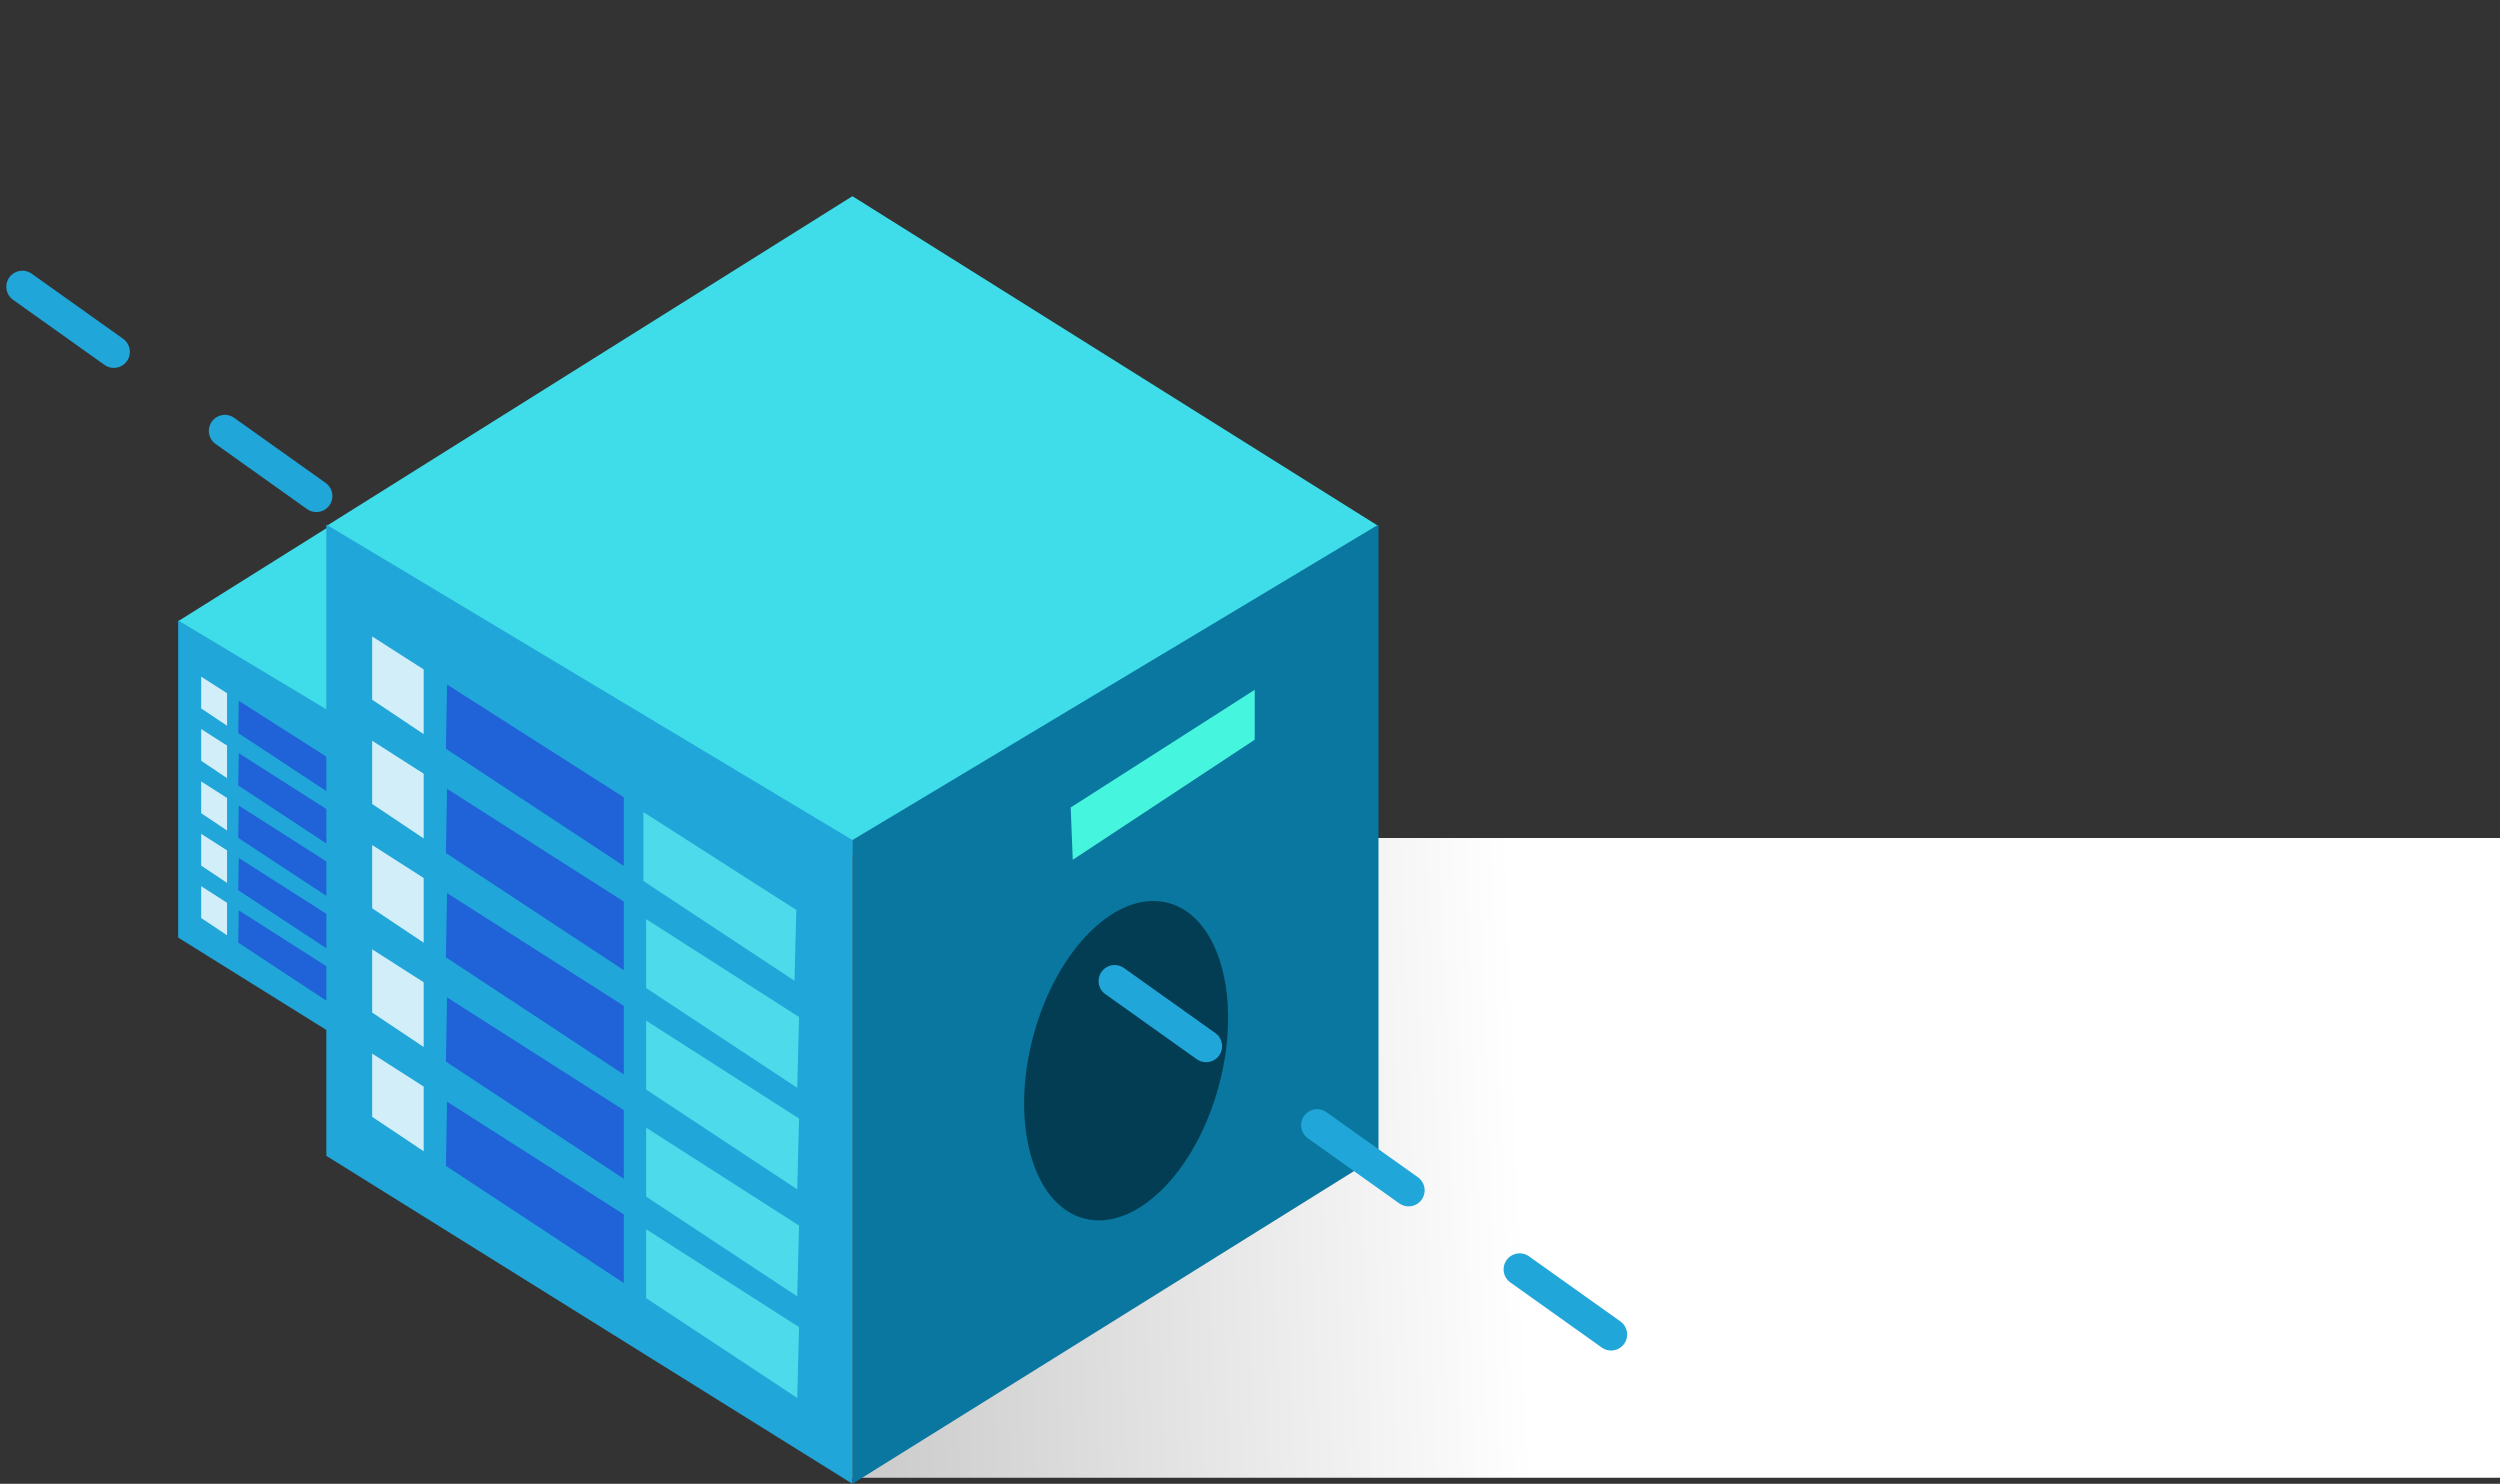 <svg xmlns="http://www.w3.org/2000/svg" xmlns:xlink="http://www.w3.org/1999/xlink" width="311.766" height="185.037" viewBox="0 0 311.766 185.037">
  <rect x="0" y="0" width="311.766" height="185.037" fill="#333333" stroke="none"/>
  <defs>
    <style>
      .cls-1 {
        fill: url(#linear-gradient);
      }

      .cls-2 {
        fill: #3edde9;
      }

      .cls-3 {
        fill: #20a6d8;
      }

      .cls-4 {
        fill: #d2eef9;
      }

      .cls-5 {
        fill: #4ddbeb;
      }

      .cls-6 {
        fill: #2063d8;
      }

      .cls-7 {
        fill: #09779f;
      }

      .cls-8 {
        fill: #46f5dd;
      }

      .cls-9 {
        fill: #033d53;
      }

      .cls-10 {
        fill: none;
        stroke: #20a6d8;
        stroke-linecap: round;
        stroke-width: 4px;
        stroke-dasharray: 14 17;
      }

      .cls-11 {
        fill: #d6f5f1;
      }
    </style>
    <linearGradient id="linear-gradient" x1="0.408" y1="0.636" x2="-0.592" y2="0.65" gradientUnits="objectBoundingBox">
      <stop offset="0" stop-color="#fff"/>
      <stop offset="1" stop-color="gray"/>
    </linearGradient>
  </defs>
  <g id="Server" transform="translate(-658.011 -142.011)">
    <path id="Path_11" data-name="Path 11" class="cls-1" d="M523.259-14.63V65.149H728.723V-14.63Z" transform="translate(241.054 261.147)"/>
    <g id="Group_28" data-name="Group 28" transform="translate(680.227 186.52)">
      <path id="Path_1" data-name="Path 1" class="cls-2" d="M8.691,8.691,46.609,0,37.854,37.854,0,46.609Z" transform="translate(32.958 0) rotate(45)"/>
      <path id="Path_3" data-name="Path 3" class="cls-3" d="M394.567-52.434v39.549L427.526,7.66V-32.668Z" transform="translate(-394.566 85.297)"/>
      <g id="Group_19" data-name="Group 19" transform="translate(2.871 39.874)">
        <path id="Path_5" data-name="Path 5" class="cls-4" d="M394.567-52.255v3.963l3.227,2.157v-4.055Z" transform="translate(-394.567 52.255)"/>
        <path id="Path_6" data-name="Path 6" class="cls-5" d="M409.072-44.183v4.318l9.464,6.25.115-4.435Z" transform="translate(-392.08 55.185)"/>
        <path id="Path_5-2" data-name="Path 5" class="cls-6" d="M395.257-56.17l-.071,4.023,11.144,7.34v-4.3Z" transform="translate(-390.566 59.181)"/>
      </g>
      <g id="Group_20" data-name="Group 20" transform="translate(2.871 46.407)">
        <path id="Path_5-3" data-name="Path 5" class="cls-4" d="M394.567-52.255v3.963l3.227,2.157v-4.055Z" transform="translate(-394.567 52.255)"/>
        <path id="Path_6-2" data-name="Path 6" class="cls-5" d="M409.072-44.183v4.318l9.464,6.25.115-4.435Z" transform="translate(-391.908 55.357)"/>
        <path id="Path_5-4" data-name="Path 5" class="cls-6" d="M395.257-56.17l-.071,4.023,11.144,7.34v-4.3Z" transform="translate(-390.566 59.181)"/>
      </g>
      <g id="Group_21" data-name="Group 21" transform="translate(2.871 52.94)">
        <path id="Path_5-5" data-name="Path 5" class="cls-4" d="M394.567-52.255v3.963l3.227,2.157v-4.055Z" transform="translate(-394.567 52.255)"/>
        <path id="Path_6-3" data-name="Path 6" class="cls-5" d="M409.072-44.183v4.318l9.464,6.25.115-4.435Z" transform="translate(-391.908 55.185)"/>
        <path id="Path_5-6" data-name="Path 5" class="cls-6" d="M395.257-56.17l-.071,4.023,11.144,7.34v-4.3Z" transform="translate(-390.566 59.181)"/>
      </g>
      <g id="Group_22" data-name="Group 22" transform="translate(2.871 59.473)">
        <path id="Path_5-7" data-name="Path 5" class="cls-4" d="M394.567-52.255v3.963l3.227,2.157v-4.055Z" transform="translate(-394.567 52.255)"/>
        <path id="Path_6-4" data-name="Path 6" class="cls-5" d="M409.072-44.183v4.318l9.464,6.25.115-4.435Z" transform="translate(-391.908 55.357)"/>
        <path id="Path_5-8" data-name="Path 5" class="cls-6" d="M395.257-56.17l-.071,4.023,11.144,7.34v-4.3Z" transform="translate(-390.566 59.181)"/>
      </g>
      <g id="Group_23" data-name="Group 23" transform="translate(2.871 66.007)">
        <path id="Path_5-9" data-name="Path 5" class="cls-4" d="M394.567-52.255v3.963l3.227,2.157v-4.055Z" transform="translate(-394.567 52.255)"/>
        <path id="Path_6-5" data-name="Path 6" class="cls-5" d="M409.072-44.183v4.318l9.464,6.25.115-4.435Z" transform="translate(-391.908 55.185)"/>
        <path id="Path_5-10" data-name="Path 5" class="cls-6" d="M395.257-56.17l-.071,4.023,11.144,7.34v-4.3Z" transform="translate(-390.566 59.181)"/>
      </g>
      <path id="Path_4" data-name="Path 4" class="cls-7" d="M427.522-52.434v39.549L394.567,7.66V-32.668Z" transform="translate(-361.607 85.297)"/>
      <path id="Path_8" data-name="Path 8" class="cls-8" d="M360.042-60.666v3.127l-11.4,7.523-.129-3.277Z" transform="translate(-301.881 103.881)"/>
      <ellipse id="Ellipse_1" data-name="Ellipse 1" class="cls-9" cx="6.018" cy="10.23" rx="6.018" ry="10.23" transform="matrix(0.966, 0.259, -0.259, 0.966, 46.941, 55.01)"/>
    </g>
    <path id="Path_10" data-name="Path 10" class="cls-10" d="M602.8,55.5l70.57,50.235" transform="translate(58 122.27)"/>
    <path id="Path_7" data-name="Path 7" class="cls-11" d="M399.751-53.95l.442,6.169L394.861-44.2l-.3-6.437Z" transform="translate(422.657 277.113)"/>
    <g id="Group_27" data-name="Group 27" transform="translate(698.708 142.011)">
      <path id="Path_1-2" data-name="Path 1" class="cls-2" d="M17.3,17.3,92.779,0,75.351,75.351,0,92.779Z" transform="translate(65.604 0) rotate(45)"/>
      <path id="Path_3-2" data-name="Path 3" class="cls-3" d="M394.566-52.434V26.291l65.608,40.9V-13.09Z" transform="translate(-394.566 117.85)"/>
      <g id="Group_19-2" data-name="Group 19" transform="translate(5.715 79.371)">
        <path id="Path_5-11" data-name="Path 5" class="cls-4" d="M394.566-52.255v7.888l6.423,4.293v-8.072Z" transform="translate(-394.566 52.255)"/>
        <path id="Path_6-6" data-name="Path 6" class="cls-5" d="M409.072-44.183v8.595l18.84,12.442.229-8.827Z" transform="translate(-375.248 66.084)"/>
        <path id="Path_5-12" data-name="Path 5" class="cls-6" d="M395.328-56.17l-.142,8.009L417.367-33.55v-8.56Z" transform="translate(-385.99 62.164)"/>
      </g>
      <g id="Group_20-2" data-name="Group 20" transform="translate(5.715 92.376)">
        <path id="Path_5-13" data-name="Path 5" class="cls-4" d="M394.566-52.255v7.888l6.423,4.293v-8.072Z" transform="translate(-394.566 52.255)"/>
        <path id="Path_6-7" data-name="Path 6" class="cls-5" d="M409.072-44.183v8.595l18.84,12.442.229-8.827Z" transform="translate(-374.906 66.427)"/>
        <path id="Path_5-14" data-name="Path 5" class="cls-6" d="M395.328-56.17l-.142,8.009L417.367-33.55v-8.56Z" transform="translate(-385.99 62.164)"/>
      </g>
      <g id="Group_21-2" data-name="Group 21" transform="translate(5.715 105.381)">
        <path id="Path_5-15" data-name="Path 5" class="cls-4" d="M394.566-52.255v7.888l6.423,4.293v-8.072Z" transform="translate(-394.566 52.255)"/>
        <path id="Path_6-8" data-name="Path 6" class="cls-5" d="M409.072-44.183v8.595l18.84,12.442.229-8.827Z" transform="translate(-374.906 66.084)"/>
        <path id="Path_5-16" data-name="Path 5" class="cls-6" d="M395.328-56.17l-.142,8.009L417.367-33.55v-8.56Z" transform="translate(-385.99 62.164)"/>
      </g>
      <g id="Group_22-2" data-name="Group 22" transform="translate(5.715 118.386)">
        <path id="Path_5-17" data-name="Path 5" class="cls-4" d="M394.566-52.255v7.888l6.423,4.293v-8.072Z" transform="translate(-394.566 52.255)"/>
        <path id="Path_6-9" data-name="Path 6" class="cls-5" d="M409.072-44.183v8.595l18.84,12.442.229-8.827Z" transform="translate(-374.906 66.427)"/>
        <path id="Path_5-18" data-name="Path 5" class="cls-6" d="M395.328-56.17l-.142,8.009L417.367-33.55v-8.56Z" transform="translate(-385.99 62.164)"/>
      </g>
      <g id="Group_23-2" data-name="Group 23" transform="translate(5.715 131.391)">
        <path id="Path_5-19" data-name="Path 5" class="cls-4" d="M394.566-52.255v7.888l6.423,4.293v-8.072Z" transform="translate(-394.566 52.255)"/>
        <path id="Path_6-10" data-name="Path 6" class="cls-5" d="M409.072-44.183v8.595l18.84,12.442.229-8.827Z" transform="translate(-374.906 66.084)"/>
        <path id="Path_5-20" data-name="Path 5" class="cls-6" d="M395.328-56.17l-.142,8.009L417.367-33.55v-8.56Z" transform="translate(-385.99 62.164)"/>
      </g>
      <path id="Path_4-2" data-name="Path 4" class="cls-7" d="M460.167-52.434V26.291l-65.6,40.9V-13.09Z" transform="translate(-328.958 117.85)"/>
      <path id="Path_8-2" data-name="Path 8" class="cls-8" d="M371.461-60.666v6.225L348.771-39.467l-.257-6.524Z" transform="translate(-255.688 146.689)"/>
      <ellipse id="Ellipse_1-2" data-name="Ellipse 1" class="cls-9" cx="11.978" cy="20.363" rx="11.978" ry="20.363" transform="matrix(0.966, 0.259, -0.259, 0.966, 93.44, 109.502)"/>
    </g>
    <path id="Path_9" data-name="Path 9" class="cls-10" d="M602.8,55.5l70.57,50.235" transform="translate(194.211 208.856)"/>
  </g>
</svg>
